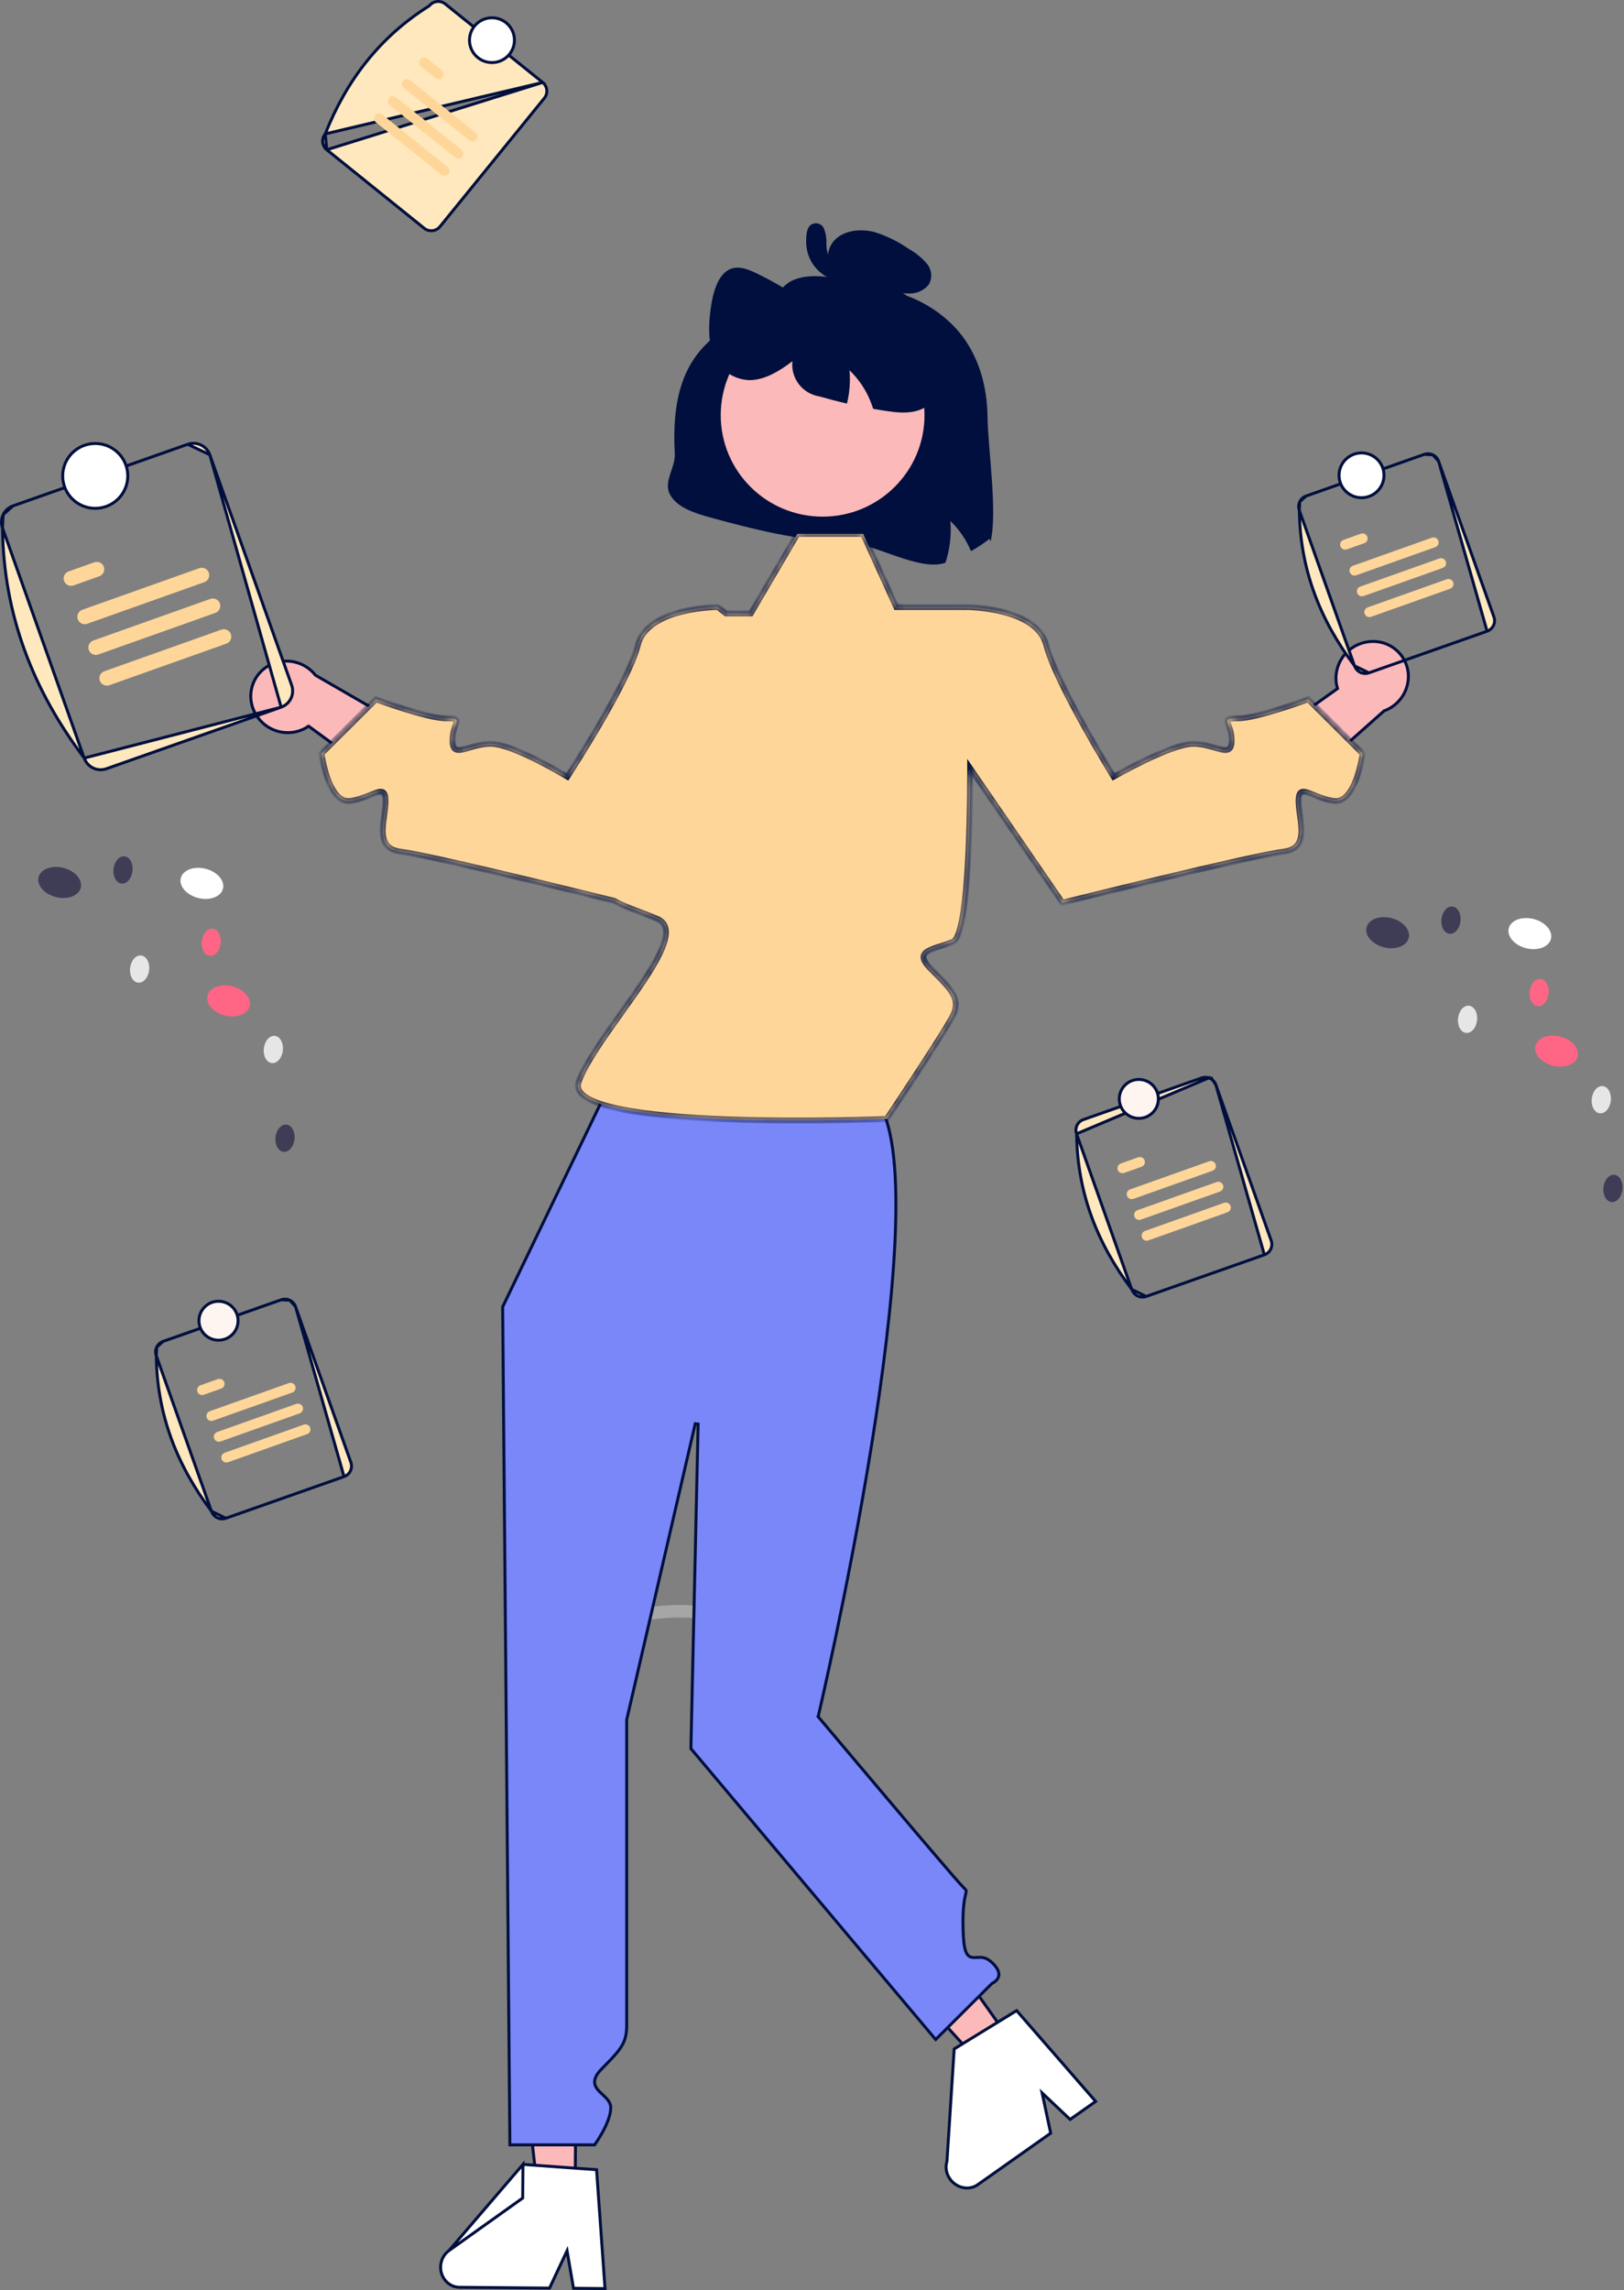 <svg width="166" height="234" viewBox="0 0 166 234" fill="none" xmlns="http://www.w3.org/2000/svg">
    <rect x="0" y="0" width="166" height="234" fill="#808080" stroke="none"/>
    <path opacity="0.5" d="M65.72 165.651C67.533 165.286 69.389 165.185 71.23 165.353C71.401 165.352 71.564 165.284 71.684 165.164C71.805 165.044 71.873 164.881 71.875 164.712C71.871 164.543 71.802 164.381 71.682 164.262C71.562 164.142 71.4 164.074 71.23 164.07C69.273 163.901 67.301 164.017 65.378 164.414C65.213 164.459 65.073 164.568 64.989 164.716C64.905 164.863 64.883 165.039 64.928 165.203C64.974 165.366 65.082 165.506 65.231 165.59C65.379 165.674 65.555 165.696 65.72 165.651H65.72Z" fill="#CCCCCC"/>
    <path d="M21.621 154.42L21.629 154.442C21.73 154.726 21.941 154.959 22.215 155.09C22.489 155.22 22.804 155.237 23.09 155.136L21.621 154.42ZM21.621 154.42L21.607 154.402M21.621 154.42L21.607 154.402M21.607 154.402C18.081 149.732 16.046 144.516 15.979 138.57L15.979 138.545M21.607 154.402L15.979 138.545M15.979 138.545L15.971 138.521M15.979 138.545L15.971 138.521M15.971 138.521C15.87 138.237 15.886 137.924 16.017 137.651M15.971 138.521L16.017 137.651M16.017 137.651C16.148 137.379 16.382 137.169 16.668 137.068L16.017 137.651ZM29.621 132.86C29.346 132.729 29.032 132.713 28.745 132.813L29.621 132.86ZM29.621 132.86C29.895 132.99 30.105 133.223 30.207 133.507M29.621 132.86L30.207 133.507M30.207 133.507L30.207 133.507M30.207 133.507L30.207 133.507M30.207 133.507L35.865 149.428C35.966 149.713 35.949 150.026 35.819 150.298C35.688 150.571 35.454 150.781 35.168 150.882L30.207 133.507ZM35.168 150.882L23.091 155.136L35.168 150.882ZM16.668 137.067L28.745 132.813L16.668 137.067Z" fill="#FFE8BE" stroke="#000F3E" stroke-width="0.3"/>
    <path d="M29.871 142.292L21.786 145.165C21.657 145.211 21.515 145.204 21.392 145.146C21.269 145.087 21.173 144.983 21.128 144.855C21.082 144.726 21.089 144.585 21.147 144.463C21.206 144.34 21.311 144.245 21.439 144.199L29.525 141.326C29.653 141.281 29.795 141.288 29.918 141.346C30.041 141.405 30.136 141.509 30.182 141.637C30.228 141.765 30.221 141.906 30.163 142.028C30.104 142.151 30 142.246 29.871 142.292H29.871Z" fill="#FFD699"/>
    <path d="M22.614 141.884L20.835 142.516C20.771 142.539 20.704 142.55 20.636 142.547C20.569 142.543 20.502 142.527 20.441 142.499C20.38 142.47 20.325 142.43 20.279 142.38C20.233 142.33 20.198 142.272 20.175 142.208C20.152 142.145 20.142 142.078 20.145 142.01C20.148 141.943 20.165 141.877 20.194 141.816C20.223 141.755 20.263 141.7 20.313 141.655C20.363 141.609 20.422 141.574 20.486 141.552L20.489 141.551L22.267 140.918C22.396 140.873 22.537 140.881 22.66 140.939C22.784 140.997 22.878 141.102 22.924 141.23C22.97 141.357 22.963 141.498 22.905 141.621C22.847 141.744 22.742 141.838 22.614 141.884Z" fill="#FFD699"/>
    <path d="M31.393 146.539L23.308 149.412C23.179 149.457 23.038 149.45 22.915 149.391C22.791 149.333 22.697 149.229 22.651 149.101C22.605 148.973 22.612 148.832 22.67 148.71C22.728 148.587 22.833 148.492 22.961 148.446L31.047 145.573C31.175 145.527 31.317 145.533 31.44 145.591C31.564 145.649 31.659 145.754 31.705 145.881C31.752 146.009 31.745 146.15 31.687 146.273C31.629 146.396 31.524 146.491 31.396 146.538L31.393 146.539Z" fill="#FFD699"/>
    <path d="M30.631 144.416L22.546 147.289C22.418 147.335 22.276 147.328 22.152 147.27C22.029 147.212 21.934 147.107 21.887 146.979C21.841 146.851 21.848 146.71 21.907 146.587C21.965 146.464 22.07 146.369 22.199 146.323L22.2 146.323L30.285 143.45C30.414 143.404 30.555 143.412 30.678 143.47C30.801 143.528 30.896 143.633 30.942 143.761C30.988 143.888 30.981 144.029 30.923 144.152C30.865 144.275 30.76 144.37 30.631 144.416H30.631Z" fill="#FFD699"/>
    <path d="M24.333 134.952C24.333 136.05 23.439 136.941 22.335 136.941C21.231 136.941 20.337 136.05 20.337 134.952C20.337 133.855 21.231 132.964 22.335 132.964C23.439 132.964 24.333 133.855 24.333 134.952Z" fill="#FEF4F0" stroke="#000F3E" stroke-width="0.3"/>
    <path d="M100.942 42.599C100.976 45.729 101.977 52.246 101.26 55.312L101.144 55.056C100.547 55.526 99.914 55.948 99.249 56.317C98.77 55.157 98.053 54.108 97.144 53.238C97.264 54.677 97.093 56.126 96.642 57.498C93.957 58.46 89.245 55.428 86.324 55.364C81.625 55.257 77.046 54.094 72.557 52.862C70.963 52.426 69.211 51.857 68.489 50.54C67.767 49.223 69.059 47.801 68.974 46.315C68.373 35.728 73.438 33.954 78.257 31.125C79.318 30.502 79.838 29.162 81.036 28.64C82.699 27.918 84.679 28.264 86.487 28.627C86.038 28.48 85.635 28.22 85.316 27.873C84.997 27.525 84.773 27.102 84.666 26.643C84.591 26.194 84.641 25.732 84.813 25.31C84.984 24.887 85.269 24.52 85.637 24.248C86.633 23.483 88.12 23.389 89.391 23.714C90.619 24.096 91.781 24.665 92.836 25.399C93.552 25.79 94.192 26.305 94.726 26.921C94.978 27.212 95.134 27.573 95.174 27.955C95.213 28.337 95.135 28.723 94.95 29.059C94.72 29.348 94.428 29.581 94.096 29.742C93.764 29.903 93.399 29.986 93.029 29.987C92.46 30.004 91.891 29.945 91.337 29.812C93.876 30.435 96.164 31.814 97.896 33.763C100.048 36.257 100.903 39.468 100.942 42.599Z" fill="#000F3E"/>
    <path d="M25.992 72.702L25.992 72.702L25.991 72.701C25.977 72.671 25.963 72.641 25.95 72.612L25.95 72.612C25.755 72.182 25.648 71.719 25.633 71.248C25.619 70.777 25.697 70.308 25.865 69.867C26.032 69.427 26.285 69.023 26.61 68.68C26.934 68.337 27.322 68.061 27.754 67.867C28.517 67.533 29.369 67.461 30.178 67.66C30.987 67.859 31.707 68.32 32.225 68.969L32.243 68.991L32.267 69.006L48.415 78.338L42.602 82.287L31.627 74.259L31.542 74.197L31.455 74.256C31.29 74.367 31.115 74.465 30.933 74.547C30.031 74.941 29.009 74.968 28.087 74.624C27.164 74.279 26.412 73.59 25.992 72.702Z" fill="#FBB9B9" stroke="#000F3E" stroke-width="0.3"/>
    <path d="M139.872 65.573L139.874 65.573C139.907 65.569 139.939 65.564 139.972 65.561C140.443 65.511 140.919 65.553 141.373 65.686C141.828 65.819 142.251 66.039 142.62 66.335C142.988 66.63 143.295 66.995 143.521 67.409C143.748 67.822 143.891 68.276 143.942 68.744C144.023 69.569 143.827 70.398 143.385 71.1C142.943 71.804 142.28 72.342 141.499 72.63L141.472 72.64L141.451 72.659L127.517 85.036L125.556 78.307L136.633 70.42L136.719 70.359L136.69 70.257C136.635 70.066 136.596 69.871 136.574 69.673C136.479 68.697 136.77 67.723 137.386 66.957C138.002 66.191 138.894 65.695 139.872 65.573Z" fill="#FBB9B9" stroke="#000F3E" stroke-width="0.3"/>
    <path d="M58.866 214.356L58.749 228.169L55.437 228.141L53.88 214.314L58.866 214.356Z" fill="#FBB9B9" stroke="#000F3E" stroke-width="0.3"/>
    <path d="M53.456 221.161L54.904 221.263L54.904 221.263L59.886 221.624L59.887 221.624L60.978 221.7L61.844 233.848L58.621 233.818L58.044 230.453L57.963 229.983L57.76 230.415L56.172 233.798L46.963 233.717C46.45 233.712 45.959 233.493 45.597 233.106C45.235 232.719 45.033 232.196 45.037 231.65L44.887 231.649L45.037 231.65C45.039 231.317 45.119 230.991 45.268 230.698C45.417 230.405 45.631 230.156 45.891 229.97L53.456 221.161ZM53.456 221.161L53.429 224.521L53.428 224.598L53.366 224.642L45.891 229.97L53.456 221.161Z" fill="white" stroke="#000F3E" stroke-width="0.3"/>
    <path d="M98.069 201.15L106.081 212.428L103.377 214.332L93.998 204.017L98.069 201.15Z" fill="#FBB9B9" stroke="#000F3E" stroke-width="0.3"/>
    <path d="M97.534 209.365L98.76 208.609L98.76 208.609L102.991 206.014L102.991 206.014L103.915 205.444L111.995 214.725L109.383 216.565L106.874 214.19L106.52 213.856L106.62 214.326L107.397 217.969L99.935 223.237C99.52 223.529 98.992 223.637 98.466 223.535C97.939 223.433 97.457 223.129 97.129 222.686L97.006 222.773L97.129 222.686C96.928 222.417 96.793 222.107 96.736 221.785C96.678 221.462 96.699 221.138 96.795 220.838L97.534 209.365Z" fill="white" stroke="#000F3E" stroke-width="0.3"/>
    <path d="M61.597 113.785L72.04 89.642H96.093L89.155 114.838L61.597 113.785Z" fill="#F4C7C7"/>
    <path d="M95.641 208.4L70.622 178.672L71.361 145.512L71.065 145.474L64.063 175.705L64.059 175.722V175.739V206.925C64.059 207.879 63.9 208.499 63.51 209.125C63.117 209.756 62.489 210.397 61.522 211.381L61.491 211.413C60.992 211.921 60.775 212.346 60.775 212.733C60.775 213.121 60.994 213.425 61.245 213.687C61.351 213.798 61.469 213.907 61.584 214.014C61.606 214.034 61.627 214.054 61.649 214.074C61.786 214.202 61.919 214.329 62.036 214.463C62.268 214.731 62.427 215.016 62.427 215.372C62.427 216.142 62.013 217.099 61.582 217.88C61.369 218.266 61.156 218.603 60.995 218.844C60.915 218.964 60.849 219.059 60.802 219.125C60.792 219.14 60.782 219.153 60.774 219.164H52.119L51.38 133.538L61.691 112.124L89.903 112.857C90.636 114.088 91.105 115.958 91.354 118.309C91.607 120.7 91.632 123.572 91.487 126.742C91.197 133.08 90.229 140.591 89.067 147.792C87.905 154.992 86.55 161.878 85.485 166.964C84.952 169.507 84.492 171.6 84.165 173.057C84.002 173.786 83.872 174.355 83.783 174.743C83.738 174.936 83.704 175.085 83.68 175.184L83.654 175.297L83.647 175.326L83.646 175.333L83.645 175.335C83.645 175.335 83.645 175.335 83.791 175.37L83.645 175.335L83.628 175.408L83.677 175.466L83.705 175.442C83.677 175.466 83.677 175.466 83.677 175.466L83.677 175.467L83.679 175.469L83.686 175.478L83.716 175.513L83.831 175.649L84.267 176.168C84.644 176.615 85.183 177.255 85.833 178.026C87.133 179.568 88.877 181.634 90.651 183.731C92.425 185.828 94.23 187.955 95.653 189.619C97.072 191.28 98.118 192.487 98.368 192.736C98.492 192.859 98.579 192.947 98.643 193.018C98.707 193.09 98.736 193.134 98.75 193.169C98.775 193.23 98.768 193.286 98.71 193.524C98.599 193.979 98.382 194.877 98.442 197.147C98.471 198.275 98.56 198.965 98.713 199.383C98.791 199.595 98.888 199.748 99.014 199.852C99.142 199.958 99.284 200.001 99.428 200.016C99.573 200.032 99.719 200.023 99.87 200.014C100.31 199.988 100.788 199.96 101.39 200.527C101.807 200.92 102.001 201.247 102.071 201.509C102.141 201.766 102.094 201.972 102.004 202.136C101.912 202.304 101.771 202.433 101.647 202.521C101.586 202.565 101.531 202.597 101.492 202.619C101.472 202.63 101.456 202.637 101.446 202.642L101.435 202.648L101.433 202.649L101.433 202.649L101.433 202.649L101.432 202.649L101.407 202.66L101.387 202.68L95.641 208.4Z" fill="#7A87F8" stroke="#000F3E" stroke-width="0.3"/>
    <mask id="path-17-inside-1_199_153" fill="white">
        <path fill-rule="evenodd" clip-rule="evenodd" d="M90.64 114.334C90.64 114.334 57.195 115.698 59.153 110.5C59.877 108.579 61.696 106.031 63.503 103.499C66.585 99.181 69.634 94.911 67.157 93.879C66.48 93.597 65.842 93.353 65.263 93.133L65.263 93.132C64.218 92.734 63.363 92.408 62.81 92.057C59.202 91.163 43.633 87.331 41.039 87.044C38.783 86.794 39.031 85.01 39.267 83.312C39.338 82.801 39.408 82.297 39.408 81.846C39.408 80.596 38.871 80.815 37.883 81.219C37.331 81.445 36.638 81.729 35.818 81.846C33.534 82.17 32.859 76.994 32.859 76.994L38.429 71.449C38.429 71.449 43.65 73.399 45.608 73.399C46.828 73.399 46.781 73.525 46.573 74.091C46.446 74.433 46.261 74.938 46.261 75.673C46.261 76.901 46.908 76.71 47.959 76.401C48.576 76.22 49.332 75.998 50.177 75.998C52.461 75.998 57.988 79.359 57.988 79.359C57.988 79.359 64.209 69.825 65.188 65.926C66.167 62.028 73.369 62.028 73.369 62.028L74.213 62.678H76.741L81.503 54.555H88.23L91.619 62.028H98.775L98.775 62.028L98.778 62.028C98.778 62.028 105.98 62.028 106.959 65.926C107.938 69.825 113.83 79.359 113.83 79.359C113.83 79.359 119.686 75.998 121.97 75.998C122.815 75.998 123.571 76.22 124.188 76.401C125.238 76.71 125.886 76.901 125.886 75.673C125.886 74.938 125.7 74.433 125.574 74.091C125.366 73.525 125.319 73.399 126.539 73.399C128.497 73.399 133.718 71.449 133.718 71.449L139.288 76.994C139.288 76.994 138.613 82.171 136.329 81.846C135.509 81.729 134.816 81.445 134.264 81.219C133.276 80.815 132.739 80.596 132.739 81.846C132.739 82.297 132.809 82.801 132.88 83.312C133.116 85.01 133.364 86.794 131.107 87.044C128.17 87.369 108.591 92.242 108.591 92.242L99.165 78.51C99.155 85.057 98.904 95.638 97.398 96.24C96.964 96.413 96.539 96.553 96.151 96.679C94.586 97.192 93.639 97.501 95.209 99.064L95.419 99.274C97.245 101.088 98.25 102.086 97.398 103.792C96.514 105.562 90.64 114.334 90.64 114.334Z"/>
    </mask>
    <path fill-rule="evenodd" clip-rule="evenodd" d="M90.64 114.334C90.64 114.334 57.195 115.698 59.153 110.5C59.877 108.579 61.696 106.031 63.503 103.499C66.585 99.181 69.634 94.911 67.157 93.879C66.48 93.597 65.842 93.353 65.263 93.133L65.263 93.132C64.218 92.734 63.363 92.408 62.81 92.057C59.202 91.163 43.633 87.331 41.039 87.044C38.783 86.794 39.031 85.01 39.267 83.312C39.338 82.801 39.408 82.297 39.408 81.846C39.408 80.596 38.871 80.815 37.883 81.219C37.331 81.445 36.638 81.729 35.818 81.846C33.534 82.17 32.859 76.994 32.859 76.994L38.429 71.449C38.429 71.449 43.65 73.399 45.608 73.399C46.828 73.399 46.781 73.525 46.573 74.091C46.446 74.433 46.261 74.938 46.261 75.673C46.261 76.901 46.908 76.71 47.959 76.401C48.576 76.22 49.332 75.998 50.177 75.998C52.461 75.998 57.988 79.359 57.988 79.359C57.988 79.359 64.209 69.825 65.188 65.926C66.167 62.028 73.369 62.028 73.369 62.028L74.213 62.678H76.741L81.503 54.555H88.23L91.619 62.028H98.775L98.775 62.028L98.778 62.028C98.778 62.028 105.98 62.028 106.959 65.926C107.938 69.825 113.83 79.359 113.83 79.359C113.83 79.359 119.686 75.998 121.97 75.998C122.815 75.998 123.571 76.22 124.188 76.401C125.238 76.71 125.886 76.901 125.886 75.673C125.886 74.938 125.7 74.433 125.574 74.091C125.366 73.525 125.319 73.399 126.539 73.399C128.497 73.399 133.718 71.449 133.718 71.449L139.288 76.994C139.288 76.994 138.613 82.171 136.329 81.846C135.509 81.729 134.816 81.445 134.264 81.219C133.276 80.815 132.739 80.596 132.739 81.846C132.739 82.297 132.809 82.801 132.88 83.312C133.116 85.01 133.364 86.794 131.107 87.044C128.17 87.369 108.591 92.242 108.591 92.242L99.165 78.51C99.155 85.057 98.904 95.638 97.398 96.24C96.964 96.413 96.539 96.553 96.151 96.679C94.586 97.192 93.639 97.501 95.209 99.064L95.419 99.274C97.245 101.088 98.25 102.086 97.398 103.792C96.514 105.562 90.64 114.334 90.64 114.334Z" fill="#FFD699"/>
    <path d="M59.153 110.5L59.434 110.606L59.153 110.5ZM90.64 114.334L90.652 114.633L90.804 114.627L90.889 114.501L90.64 114.334ZM63.503 103.499L63.747 103.673L63.503 103.499ZM67.157 93.879L67.041 94.156H67.041L67.157 93.879ZM65.263 93.133L65.144 93.409L65.156 93.413L65.263 93.133ZM65.263 93.132L65.381 92.857L65.37 92.852L65.263 93.132ZM62.81 92.057L62.971 91.803L62.929 91.777L62.882 91.765L62.81 92.057ZM41.039 87.044L41.007 87.342L41.039 87.044ZM39.267 83.312L38.969 83.271L39.267 83.312ZM37.883 81.219L37.997 81.497L37.883 81.219ZM35.818 81.846L35.776 81.549H35.776L35.818 81.846ZM32.859 76.994L32.648 76.781L32.543 76.886L32.562 77.033L32.859 76.994ZM38.429 71.449L38.534 71.168L38.353 71.101L38.217 71.237L38.429 71.449ZM46.573 74.091L46.854 74.194L46.573 74.091ZM47.959 76.401L48.044 76.689H48.044L47.959 76.401ZM57.988 79.359L57.832 79.615L58.08 79.766L58.239 79.523L57.988 79.359ZM65.188 65.926L65.479 65.999L65.188 65.926ZM73.369 62.028L73.552 61.79L73.472 61.728H73.369V62.028ZM74.213 62.678L74.03 62.915L74.111 62.977H74.213V62.678ZM76.741 62.678V62.977H76.913L76.999 62.829L76.741 62.678ZM81.503 54.555V54.255H81.331L81.244 54.404L81.503 54.555ZM88.23 54.555L88.503 54.431L88.423 54.255H88.23V54.555ZM91.619 62.028L91.346 62.152L91.426 62.328H91.619V62.028ZM98.775 62.028L99.075 62.013L99.06 61.728H98.775V62.028ZM98.775 62.028L98.475 62.043L98.49 62.338L98.785 62.328L98.775 62.028ZM98.778 62.028V61.728L98.767 61.728L98.778 62.028ZM106.959 65.926L107.25 65.853L106.959 65.926ZM113.83 79.359L113.575 79.517L113.728 79.764L113.98 79.619L113.83 79.359ZM124.188 76.401L124.272 76.114L124.188 76.401ZM125.574 74.091L125.293 74.194L125.574 74.091ZM133.718 71.449L133.93 71.237L133.793 71.101L133.613 71.168L133.718 71.449ZM139.288 76.994L139.585 77.033L139.604 76.886L139.499 76.781L139.288 76.994ZM136.329 81.846L136.286 82.143L136.329 81.846ZM134.264 81.219L134.377 80.942H134.377L134.264 81.219ZM132.88 83.312L133.177 83.271V83.271L132.88 83.312ZM131.107 87.044L131.074 86.746L131.107 87.044ZM108.591 92.242L108.343 92.412L108.461 92.583L108.663 92.533L108.591 92.242ZM99.165 78.51L99.412 78.34L98.867 77.545L98.865 78.509L99.165 78.51ZM97.398 96.24L97.287 95.961L97.398 96.24ZM96.151 96.679L96.058 96.394L96.151 96.679ZM95.209 99.064L94.997 99.277L94.997 99.277L95.209 99.064ZM95.419 99.274L95.208 99.486L95.208 99.486L95.419 99.274ZM97.398 103.792L97.666 103.926L97.398 103.792ZM58.873 110.394C58.723 110.792 58.739 111.179 58.916 111.534C59.087 111.877 59.395 112.165 59.784 112.411C60.558 112.901 61.748 113.282 63.185 113.586C66.072 114.194 70.09 114.511 74.151 114.666C78.216 114.82 82.342 114.812 85.449 114.766C87.004 114.742 88.304 114.709 89.216 114.682C89.672 114.668 90.031 114.656 90.275 114.647C90.398 114.643 90.492 114.64 90.555 114.637C90.587 114.636 90.611 114.635 90.628 114.634C90.636 114.634 90.642 114.634 90.646 114.634C90.648 114.634 90.65 114.633 90.651 114.633C90.651 114.633 90.651 114.633 90.652 114.633C90.652 114.633 90.652 114.633 90.64 114.334C90.628 114.034 90.628 114.034 90.627 114.034C90.627 114.034 90.627 114.034 90.626 114.034C90.625 114.034 90.624 114.034 90.622 114.034C90.618 114.034 90.612 114.034 90.604 114.035C90.588 114.035 90.564 114.036 90.533 114.038C90.47 114.04 90.376 114.043 90.254 114.048C90.01 114.057 89.653 114.069 89.198 114.082C88.288 114.109 86.991 114.142 85.44 114.166C82.338 114.212 78.225 114.22 74.174 114.066C70.118 113.912 66.143 113.596 63.309 112.998C61.886 112.698 60.785 112.334 60.105 111.904C59.766 111.689 59.556 111.474 59.453 111.266C59.355 111.07 59.339 110.858 59.434 110.606L58.873 110.394ZM63.259 103.325C61.462 105.841 59.614 108.427 58.873 110.394L59.434 110.606C60.141 108.73 61.929 106.22 63.747 103.673L63.259 103.325ZM67.041 94.156C67.306 94.266 67.478 94.41 67.587 94.577C67.697 94.744 67.758 94.954 67.764 95.217C67.777 95.756 67.558 96.469 67.144 97.326C66.32 99.034 64.806 101.157 63.259 103.325L63.747 103.673C65.283 101.522 66.833 99.352 67.685 97.587C68.109 96.709 68.38 95.89 68.364 95.203C68.356 94.853 68.273 94.527 68.088 94.246C67.902 93.964 67.627 93.75 67.272 93.602L67.041 94.156ZM65.156 93.413C65.736 93.634 66.369 93.876 67.041 94.156L67.272 93.602C66.59 93.318 65.948 93.073 65.37 92.852L65.156 93.413ZM65.144 93.408L65.144 93.408L65.381 92.857L65.381 92.857L65.144 93.408ZM62.649 92.31C63.234 92.682 64.124 93.019 65.156 93.413L65.37 92.852C64.312 92.449 63.492 92.135 62.971 91.803L62.649 92.31ZM41.007 87.342C42.28 87.483 46.795 88.506 51.475 89.615C56.141 90.72 60.934 91.901 62.738 92.348L62.882 91.765C61.078 91.319 56.282 90.137 51.613 89.031C46.958 87.928 42.393 86.891 41.072 86.746L41.007 87.342ZM38.969 83.271C38.854 84.1 38.718 85.039 38.929 85.801C39.038 86.195 39.242 86.554 39.592 86.83C39.938 87.103 40.404 87.275 41.007 87.342L41.072 86.746C40.547 86.687 40.197 86.543 39.963 86.358C39.732 86.176 39.589 85.936 39.508 85.641C39.337 85.024 39.443 84.223 39.564 83.354L38.969 83.271ZM39.108 81.846C39.108 82.272 39.041 82.754 38.969 83.271L39.564 83.354C39.634 82.847 39.708 82.322 39.708 81.846H39.108ZM37.997 81.497C38.248 81.394 38.453 81.311 38.626 81.258C38.805 81.203 38.905 81.196 38.958 81.206C38.98 81.211 39.003 81.215 39.034 81.285C39.074 81.376 39.108 81.546 39.108 81.846H39.708C39.708 81.52 39.674 81.249 39.583 81.042C39.482 80.814 39.309 80.664 39.074 80.618C38.869 80.577 38.65 80.623 38.45 80.684C38.245 80.747 38.013 80.842 37.77 80.942L37.997 81.497ZM35.86 82.143C36.721 82.02 37.446 81.722 37.997 81.497L37.77 80.942C37.216 81.168 36.554 81.438 35.776 81.549L35.86 82.143ZM32.859 76.994C32.562 77.033 32.562 77.033 32.562 77.033C32.562 77.033 32.562 77.033 32.562 77.033C32.562 77.034 32.562 77.034 32.562 77.034C32.562 77.035 32.562 77.036 32.562 77.038C32.563 77.04 32.563 77.044 32.564 77.05C32.566 77.06 32.568 77.076 32.571 77.095C32.576 77.135 32.585 77.192 32.597 77.264C32.62 77.408 32.656 77.614 32.707 77.858C32.807 78.347 32.966 78.999 33.2 79.644C33.432 80.284 33.746 80.941 34.166 81.422C34.592 81.908 35.155 82.243 35.86 82.143L35.776 81.549C35.339 81.611 34.962 81.42 34.618 81.027C34.269 80.629 33.986 80.052 33.764 79.439C33.544 78.831 33.392 78.209 33.294 77.737C33.246 77.502 33.211 77.305 33.189 77.168C33.178 77.099 33.17 77.045 33.164 77.009C33.162 76.991 33.16 76.977 33.158 76.968C33.158 76.963 33.157 76.96 33.157 76.958C33.157 76.957 33.157 76.956 33.157 76.956C33.157 76.956 33.157 76.955 33.157 76.955C33.157 76.955 33.157 76.955 33.157 76.955C33.157 76.955 33.157 76.955 32.859 76.994ZM38.217 71.237L32.648 76.781L33.071 77.207L38.641 71.662L38.217 71.237ZM45.608 73.099C45.156 73.099 44.492 72.984 43.73 72.802C42.975 72.622 42.146 72.38 41.374 72.138C40.603 71.895 39.893 71.653 39.375 71.471C39.116 71.38 38.905 71.304 38.76 71.251C38.687 71.225 38.63 71.204 38.592 71.19C38.572 71.183 38.558 71.177 38.548 71.174C38.543 71.172 38.54 71.171 38.537 71.17C38.536 71.169 38.535 71.169 38.535 71.169C38.534 71.168 38.534 71.168 38.534 71.168C38.534 71.168 38.534 71.168 38.534 71.168C38.534 71.168 38.534 71.168 38.429 71.449C38.324 71.73 38.324 71.73 38.324 71.73C38.324 71.731 38.324 71.731 38.324 71.731C38.324 71.731 38.325 71.731 38.325 71.731C38.326 71.731 38.327 71.731 38.328 71.732C38.331 71.733 38.334 71.734 38.34 71.736C38.35 71.74 38.365 71.746 38.384 71.753C38.423 71.767 38.481 71.788 38.554 71.815C38.702 71.869 38.915 71.945 39.176 72.037C39.698 72.221 40.415 72.465 41.194 72.71C41.973 72.955 42.816 73.201 43.591 73.386C44.358 73.569 45.081 73.699 45.608 73.699V73.099ZM46.854 74.194C46.902 74.064 46.957 73.918 46.978 73.791C47 73.649 46.991 73.456 46.825 73.308C46.694 73.192 46.51 73.151 46.34 73.129C46.156 73.106 45.914 73.099 45.608 73.099V73.699C45.911 73.699 46.121 73.707 46.265 73.725C46.423 73.745 46.443 73.771 46.426 73.756C46.376 73.711 46.392 73.655 46.385 73.696C46.376 73.752 46.348 73.834 46.291 73.987L46.854 74.194ZM46.561 75.673C46.561 74.993 46.731 74.529 46.854 74.194L46.291 73.987C46.162 74.338 45.961 74.883 45.961 75.673H46.561ZM47.874 76.114C47.608 76.192 47.384 76.258 47.191 76.297C46.994 76.336 46.866 76.34 46.783 76.321C46.72 76.307 46.681 76.28 46.645 76.211C46.6 76.123 46.561 75.961 46.561 75.673H45.961C45.961 75.999 46.002 76.273 46.112 76.486C46.23 76.716 46.418 76.853 46.649 76.906C46.859 76.954 47.09 76.929 47.31 76.885C47.534 76.84 47.785 76.765 48.044 76.689L47.874 76.114ZM50.177 75.698C49.283 75.698 48.488 75.933 47.874 76.114L48.044 76.689C48.664 76.507 49.381 76.298 50.177 76.298V75.698ZM57.988 79.359C58.144 79.103 58.144 79.103 58.144 79.103C58.144 79.102 58.144 79.102 58.144 79.102C58.143 79.102 58.143 79.102 58.143 79.102C58.142 79.101 58.141 79.101 58.139 79.1C58.137 79.098 58.133 79.096 58.127 79.092C58.116 79.086 58.1 79.076 58.08 79.064C58.038 79.039 57.977 79.002 57.899 78.956C57.742 78.864 57.516 78.731 57.237 78.573C56.68 78.256 55.913 77.833 55.074 77.41C54.235 76.988 53.32 76.562 52.466 76.242C51.622 75.925 50.805 75.698 50.177 75.698V76.298C50.69 76.298 51.421 76.49 52.255 76.804C53.081 77.114 53.975 77.528 54.804 77.946C55.632 78.363 56.389 78.781 56.94 79.094C57.216 79.251 57.439 79.382 57.593 79.473C57.671 79.518 57.731 79.554 57.771 79.578C57.791 79.591 57.807 79.6 57.817 79.606C57.822 79.609 57.826 79.611 57.828 79.613C57.83 79.614 57.831 79.614 57.831 79.615C57.832 79.615 57.832 79.615 57.832 79.615C57.832 79.615 57.832 79.615 57.832 79.615C57.832 79.615 57.832 79.615 57.988 79.359ZM64.897 65.853C64.661 66.794 64.101 68.096 63.382 69.536C62.665 70.97 61.799 72.521 60.962 73.953C60.125 75.385 59.319 76.696 58.721 77.649C58.422 78.125 58.176 78.512 58.005 78.78C57.919 78.913 57.852 79.017 57.806 79.088C57.783 79.123 57.766 79.15 57.754 79.168C57.748 79.177 57.744 79.184 57.741 79.188C57.74 79.191 57.739 79.192 57.738 79.193C57.737 79.194 57.737 79.194 57.737 79.195C57.737 79.195 57.737 79.195 57.737 79.195C57.737 79.195 57.737 79.195 57.988 79.359C58.239 79.523 58.239 79.523 58.239 79.523C58.239 79.523 58.239 79.522 58.24 79.522C58.24 79.522 58.24 79.522 58.24 79.521C58.241 79.52 58.242 79.518 58.244 79.516C58.247 79.511 58.252 79.504 58.257 79.495C58.269 79.477 58.287 79.449 58.31 79.414C58.356 79.343 58.423 79.238 58.51 79.103C58.682 78.834 58.93 78.446 59.23 77.968C59.829 77.011 60.639 75.695 61.48 74.256C62.32 72.818 63.193 71.254 63.918 69.804C64.641 68.359 65.226 67.008 65.479 65.999L64.897 65.853ZM73.369 62.028C73.369 61.728 73.369 61.728 73.369 61.728C73.369 61.728 73.369 61.728 73.369 61.728C73.368 61.728 73.368 61.728 73.367 61.728C73.366 61.728 73.365 61.728 73.363 61.728C73.359 61.728 73.353 61.728 73.346 61.728C73.332 61.728 73.31 61.728 73.283 61.729C73.228 61.73 73.148 61.732 73.046 61.736C72.843 61.743 72.553 61.759 72.202 61.79C71.502 61.852 70.554 61.975 69.572 62.224C68.593 62.472 67.564 62.849 66.712 63.424C65.856 64.001 65.165 64.787 64.897 65.853L65.479 65.999C65.701 65.116 66.277 64.441 67.047 63.921C67.82 63.4 68.776 63.045 69.719 62.806C70.661 62.567 71.575 62.447 72.255 62.388C72.595 62.358 72.875 62.343 73.07 62.335C73.167 62.331 73.243 62.33 73.294 62.329C73.319 62.328 73.339 62.328 73.351 62.328C73.358 62.328 73.362 62.328 73.365 62.328C73.367 62.328 73.368 62.328 73.369 62.328C73.369 62.328 73.369 62.328 73.369 62.328C73.369 62.328 73.369 62.328 73.37 62.328C73.369 62.328 73.369 62.328 73.369 62.028ZM74.396 62.44L73.552 61.79L73.186 62.266L74.03 62.915L74.396 62.44ZM76.741 62.377H74.213V62.977H76.741V62.377ZM81.244 54.404L76.482 62.526L76.999 62.829L81.761 54.707L81.244 54.404ZM88.23 54.255H81.503V54.855H88.23V54.255ZM91.892 61.904L88.503 54.431L87.957 54.679L91.346 62.152L91.892 61.904ZM98.775 61.728H91.619V62.328H98.775V61.728ZM99.075 62.013L99.075 62.013L98.475 62.043L98.475 62.043L99.075 62.013ZM98.767 61.728L98.765 61.728L98.785 62.328L98.788 62.328L98.767 61.728ZM107.25 65.853C106.982 64.787 106.291 64.001 105.435 63.424C104.583 62.849 103.554 62.472 102.575 62.224C101.593 61.975 100.645 61.852 99.945 61.79C99.594 61.759 99.303 61.743 99.1 61.736C98.999 61.732 98.919 61.73 98.864 61.729C98.837 61.728 98.815 61.728 98.801 61.728C98.793 61.728 98.788 61.728 98.784 61.728C98.782 61.728 98.781 61.728 98.779 61.728C98.779 61.728 98.778 61.728 98.778 61.728C98.778 61.728 98.778 61.728 98.778 61.728C98.778 61.728 98.778 61.728 98.778 62.028C98.778 62.328 98.777 62.328 98.777 62.328C98.778 62.328 98.778 62.328 98.778 62.328C98.778 62.328 98.778 62.328 98.778 62.328C98.779 62.328 98.78 62.328 98.781 62.328C98.784 62.328 98.789 62.328 98.796 62.328C98.808 62.328 98.828 62.328 98.853 62.329C98.904 62.33 98.98 62.331 99.077 62.335C99.272 62.343 99.552 62.358 99.892 62.388C100.572 62.447 101.486 62.567 102.427 62.806C103.371 63.045 104.326 63.4 105.1 63.921C105.87 64.441 106.446 65.116 106.668 65.999L107.25 65.853ZM113.83 79.359C114.086 79.201 114.086 79.201 114.085 79.201C114.085 79.201 114.085 79.201 114.085 79.201C114.085 79.201 114.085 79.2 114.085 79.2C114.084 79.198 114.083 79.197 114.081 79.194C114.079 79.19 114.074 79.183 114.069 79.174C114.058 79.156 114.041 79.129 114.02 79.094C113.976 79.024 113.913 78.92 113.832 78.786C113.669 78.518 113.436 78.131 113.152 77.655C112.585 76.702 111.82 75.391 111.024 73.959C110.228 72.526 109.403 70.975 108.716 69.54C108.027 68.101 107.487 66.797 107.25 65.853L106.668 65.999C106.92 67.005 107.484 68.355 108.175 69.799C108.869 71.249 109.7 72.812 110.5 74.25C111.299 75.689 112.068 77.005 112.636 77.962C112.921 78.44 113.155 78.828 113.319 79.097C113.401 79.232 113.465 79.337 113.508 79.408C113.53 79.443 113.547 79.47 113.558 79.489C113.564 79.498 113.568 79.505 113.571 79.509C113.572 79.512 113.573 79.513 113.574 79.515C113.574 79.515 113.575 79.516 113.575 79.516C113.575 79.516 113.575 79.516 113.575 79.516C113.575 79.516 113.575 79.517 113.83 79.359ZM121.97 75.698C121.343 75.698 120.506 75.924 119.632 76.241C118.749 76.561 117.793 76.986 116.914 77.408C116.034 77.831 115.226 78.253 114.639 78.57C114.345 78.728 114.106 78.86 113.94 78.953C113.857 78.999 113.793 79.035 113.749 79.06C113.727 79.073 113.71 79.082 113.699 79.089C113.693 79.092 113.689 79.094 113.686 79.096C113.684 79.097 113.683 79.097 113.682 79.098C113.682 79.098 113.682 79.098 113.681 79.099C113.681 79.099 113.681 79.099 113.681 79.099C113.681 79.099 113.681 79.099 113.83 79.359C113.98 79.619 113.98 79.619 113.98 79.619C113.98 79.619 113.98 79.619 113.98 79.619C113.98 79.619 113.98 79.619 113.981 79.618C113.981 79.618 113.982 79.618 113.984 79.617C113.986 79.615 113.99 79.613 113.996 79.61C114.007 79.604 114.023 79.594 114.045 79.582C114.087 79.558 114.151 79.522 114.233 79.476C114.396 79.385 114.632 79.254 114.923 79.098C115.505 78.784 116.304 78.366 117.174 77.949C118.044 77.531 118.98 77.115 119.837 76.805C120.703 76.491 121.455 76.298 121.97 76.298V75.698ZM124.272 76.114C123.659 75.933 122.864 75.698 121.97 75.698V76.298C122.766 76.298 123.483 76.507 124.103 76.689L124.272 76.114ZM125.586 75.673C125.586 75.961 125.547 76.123 125.502 76.211C125.466 76.28 125.427 76.307 125.364 76.321C125.281 76.34 125.153 76.336 124.956 76.297C124.763 76.258 124.539 76.192 124.272 76.114L124.103 76.689C124.362 76.765 124.613 76.84 124.837 76.885C125.057 76.929 125.288 76.954 125.498 76.906C125.729 76.853 125.917 76.716 126.035 76.486C126.144 76.273 126.186 75.999 126.186 75.673H125.586ZM125.293 74.194C125.416 74.529 125.586 74.993 125.586 75.673H126.186C126.186 74.883 125.985 74.338 125.856 73.987L125.293 74.194ZM126.539 73.099C126.232 73.099 125.991 73.106 125.807 73.129C125.637 73.151 125.453 73.192 125.321 73.308C125.156 73.456 125.147 73.65 125.169 73.791C125.19 73.918 125.245 74.064 125.293 74.194L125.856 73.987C125.799 73.834 125.771 73.752 125.762 73.696C125.755 73.655 125.771 73.711 125.721 73.756C125.704 73.771 125.724 73.745 125.882 73.725C126.026 73.707 126.235 73.699 126.539 73.699V73.099ZM133.718 71.449C133.613 71.168 133.613 71.168 133.613 71.168C133.613 71.168 133.613 71.168 133.613 71.168C133.613 71.168 133.613 71.168 133.612 71.169C133.612 71.169 133.611 71.169 133.61 71.17C133.607 71.171 133.604 71.172 133.599 71.174C133.589 71.177 133.574 71.183 133.555 71.19C133.517 71.204 133.46 71.225 133.387 71.251C133.242 71.304 133.031 71.38 132.772 71.471C132.254 71.653 131.544 71.895 130.773 72.138C130.001 72.38 129.172 72.622 128.417 72.802C127.655 72.984 126.991 73.099 126.539 73.099V73.699C127.066 73.699 127.788 73.569 128.556 73.386C129.331 73.201 130.174 72.955 130.953 72.71C131.732 72.465 132.449 72.221 132.971 72.037C133.232 71.945 133.445 71.869 133.592 71.815C133.666 71.788 133.724 71.767 133.763 71.753C133.782 71.746 133.797 71.74 133.807 71.736C133.812 71.734 133.816 71.733 133.819 71.732C133.82 71.731 133.821 71.731 133.822 71.731C133.822 71.731 133.823 71.731 133.823 71.731C133.823 71.731 133.823 71.731 133.823 71.73C133.823 71.73 133.823 71.73 133.718 71.449ZM139.499 76.781L133.93 71.237L133.506 71.662L139.076 77.207L139.499 76.781ZM136.286 82.143C136.992 82.243 137.555 81.908 137.981 81.422C138.401 80.941 138.715 80.284 138.947 79.644C139.181 78.999 139.34 78.347 139.44 77.858C139.491 77.614 139.527 77.408 139.55 77.264C139.562 77.192 139.571 77.135 139.576 77.095C139.579 77.076 139.581 77.06 139.583 77.05C139.583 77.045 139.584 77.04 139.584 77.038C139.585 77.036 139.585 77.035 139.585 77.034C139.585 77.034 139.585 77.034 139.585 77.033C139.585 77.033 139.585 77.033 139.585 77.033C139.585 77.033 139.585 77.033 139.288 76.994C138.99 76.955 138.99 76.955 138.99 76.955C138.99 76.955 138.99 76.955 138.99 76.955C138.99 76.955 138.99 76.956 138.99 76.956C138.99 76.956 138.99 76.957 138.99 76.958C138.989 76.96 138.989 76.963 138.988 76.968C138.987 76.977 138.985 76.991 138.983 77.009C138.977 77.045 138.969 77.099 138.958 77.168C138.936 77.305 138.901 77.502 138.853 77.737C138.755 78.209 138.603 78.831 138.383 79.439C138.161 80.052 137.877 80.629 137.529 81.027C137.185 81.42 136.808 81.611 136.371 81.549L136.286 82.143ZM134.15 81.497C134.701 81.722 135.426 82.02 136.286 82.143L136.371 81.549C135.593 81.438 134.931 81.168 134.377 80.942L134.15 81.497ZM133.039 81.846C133.039 81.546 133.073 81.376 133.113 81.285C133.144 81.215 133.167 81.211 133.189 81.206C133.242 81.196 133.342 81.203 133.521 81.258C133.694 81.311 133.899 81.394 134.15 81.497L134.377 80.942C134.134 80.842 133.902 80.747 133.696 80.684C133.497 80.623 133.278 80.577 133.073 80.618C132.837 80.664 132.665 80.814 132.564 81.042C132.473 81.249 132.439 81.52 132.439 81.846H133.039ZM133.177 83.271C133.105 82.754 133.039 82.272 133.039 81.846H132.439C132.439 82.322 132.513 82.847 132.583 83.354L133.177 83.271ZM131.14 87.342C131.743 87.275 132.209 87.103 132.555 86.83C132.905 86.554 133.109 86.195 133.218 85.801C133.428 85.039 133.292 84.1 133.177 83.271L132.583 83.354C132.704 84.223 132.81 85.024 132.639 85.641C132.558 85.936 132.415 86.176 132.184 86.358C131.95 86.543 131.6 86.687 131.074 86.746L131.14 87.342ZM108.591 92.242C108.663 92.533 108.663 92.533 108.663 92.533C108.663 92.533 108.664 92.533 108.664 92.533C108.664 92.532 108.665 92.532 108.667 92.532C108.669 92.531 108.672 92.531 108.677 92.529C108.687 92.527 108.701 92.523 108.719 92.519C108.756 92.51 108.811 92.496 108.883 92.478C109.028 92.442 109.239 92.39 109.51 92.323C110.051 92.189 110.827 91.998 111.767 91.767C113.648 91.305 116.187 90.686 118.817 90.056C121.448 89.427 124.169 88.788 126.416 88.286C128.671 87.782 130.426 87.421 131.14 87.342L131.074 86.746C130.32 86.829 128.527 87.199 126.285 87.7C124.034 88.203 121.309 88.843 118.678 89.473C116.046 90.102 113.506 90.722 111.624 91.184C110.683 91.415 109.907 91.607 109.366 91.74C109.095 91.808 108.883 91.86 108.739 91.896C108.667 91.914 108.612 91.927 108.574 91.937C108.556 91.941 108.542 91.945 108.532 91.947C108.528 91.948 108.524 91.949 108.522 91.95C108.521 91.95 108.52 91.95 108.519 91.95C108.519 91.951 108.518 91.951 108.518 91.951C108.518 91.951 108.518 91.951 108.591 92.242ZM98.918 78.679L108.343 92.412L108.838 92.072L99.412 78.34L98.918 78.679ZM97.509 96.519C97.672 96.454 97.802 96.332 97.905 96.194C98.01 96.055 98.101 95.883 98.182 95.69C98.345 95.303 98.483 94.793 98.602 94.195C98.841 92.998 99.015 91.399 99.142 89.626C99.395 86.076 99.46 81.785 99.465 78.51L98.865 78.509C98.86 81.781 98.795 86.055 98.543 89.583C98.417 91.349 98.245 92.917 98.014 94.078C97.897 94.659 97.769 95.125 97.629 95.458C97.559 95.624 97.491 95.748 97.426 95.833C97.361 95.92 97.312 95.951 97.287 95.961L97.509 96.519ZM96.245 96.965C96.631 96.838 97.065 96.696 97.509 96.519L97.287 95.961C96.863 96.131 96.446 96.267 96.058 96.394L96.245 96.965ZM95.42 98.852C95.036 98.469 94.835 98.19 94.75 97.989C94.674 97.806 94.703 97.718 94.75 97.65C94.818 97.553 94.969 97.444 95.244 97.323C95.512 97.205 95.849 97.094 96.245 96.965L96.058 96.394C95.671 96.521 95.303 96.641 95.002 96.774C94.708 96.903 94.427 97.066 94.259 97.306C94.07 97.575 94.058 97.889 94.197 98.22C94.327 98.532 94.597 98.878 94.997 99.277L95.42 98.852ZM95.631 99.061L95.42 98.851L94.997 99.277L95.208 99.486L95.631 99.061ZM97.666 103.926C97.895 103.467 98.008 103.038 98.005 102.619C98.001 102.198 97.881 101.809 97.677 101.431C97.278 100.693 96.531 99.955 95.631 99.061L95.208 99.486C96.134 100.406 96.802 101.075 97.149 101.716C97.317 102.027 97.402 102.321 97.405 102.624C97.407 102.928 97.326 103.263 97.129 103.658L97.666 103.926ZM90.64 114.334C90.889 114.501 90.889 114.5 90.889 114.5C90.889 114.5 90.889 114.5 90.889 114.5C90.89 114.5 90.89 114.499 90.89 114.499C90.891 114.498 90.892 114.496 90.894 114.494C90.896 114.49 90.901 114.484 90.906 114.475C90.917 114.459 90.934 114.434 90.956 114.401C90.999 114.337 91.062 114.241 91.144 114.12C91.306 113.876 91.539 113.527 91.822 113.101C92.386 112.251 93.148 111.099 93.939 109.891C95.512 107.485 97.214 104.831 97.666 103.926L97.129 103.658C96.697 104.523 95.021 107.139 93.436 109.562C92.647 110.769 91.886 111.92 91.322 112.769C91.04 113.194 90.807 113.544 90.644 113.787C90.563 113.908 90.5 114.003 90.457 114.068C90.435 114.1 90.419 114.125 90.407 114.142C90.402 114.15 90.398 114.156 90.395 114.16C90.394 114.162 90.392 114.164 90.392 114.165C90.391 114.166 90.391 114.166 90.391 114.166C90.391 114.166 90.391 114.167 90.391 114.167C90.391 114.167 90.391 114.167 90.64 114.334Z" fill="#000F3E" mask="url(#path-17-inside-1_199_153)"/>
    <path d="M84.085 52.791C89.836 52.791 94.499 48.149 94.499 42.423C94.499 36.697 89.836 32.055 84.085 32.055C78.333 32.055 73.671 36.697 73.671 42.423C73.671 48.149 78.333 52.791 84.085 52.791Z" fill="#FBB9B9"/>
    <path d="M95.45 40.858C94.226 42.333 92.405 42.256 90.785 42.021C90.274 41.948 89.763 41.867 89.252 41.773C89.162 41.486 89.059 41.2 88.943 40.922C88.463 39.761 87.746 38.713 86.838 37.843C86.933 38.98 86.845 40.125 86.576 41.234C85.626 41.016 84.681 40.772 83.741 40.503C82.908 40.368 82.16 39.92 81.65 39.252C81.14 38.583 80.907 37.745 81 36.911C79.647 37.937 78.174 38.827 76.627 38.844C75.756 38.821 74.914 38.521 74.226 37.988C73.538 37.455 73.04 36.716 72.804 35.88C72.383 34.597 72.448 33.117 72.62 31.732C72.826 30.085 73.29 28.276 74.407 27.614C75.304 27.075 76.34 27.46 77.263 27.896C79.298 28.868 81.227 30.046 83.019 31.411L83.041 31.86C83.504 29.649 85.038 27.943 86.709 27.772C87.834 27.661 88.934 28.178 89.995 28.7C91.382 29.309 92.671 30.117 93.822 31.099C95.123 32.277 96.026 33.825 96.408 35.534C96.808 37.385 96.507 39.584 95.45 40.858Z" fill="#000F3E"/>
    <path d="M85.138 26.469C85.245 26.478 84.983 26.418 85.068 26.454C85.026 26.435 84.986 26.413 84.948 26.387C84.941 26.383 84.856 26.315 84.912 26.362C84.784 26.264 84.689 26.13 84.636 25.978C84.517 25.609 84.462 25.223 84.473 24.836C84.494 24.327 84.407 23.82 84.217 23.347C84.161 23.219 84.075 23.106 83.966 23.017C83.858 22.928 83.73 22.866 83.593 22.835C83.456 22.805 83.314 22.807 83.178 22.842C83.042 22.876 82.916 22.942 82.81 23.034C82.459 23.378 82.431 23.957 82.406 24.418C82.379 24.897 82.43 25.377 82.557 25.839C82.775 26.6 83.21 27.281 83.81 27.799C84.503 28.403 85.373 28.769 86.291 28.842C86.417 28.839 86.54 28.8 86.644 28.729C86.748 28.658 86.829 28.558 86.877 28.442C86.926 28.326 86.939 28.199 86.916 28.075C86.893 27.952 86.834 27.838 86.747 27.747L85.594 26.657C85.473 26.537 85.309 26.469 85.138 26.469C84.967 26.469 84.803 26.537 84.683 26.657C84.562 26.778 84.494 26.941 84.494 27.111C84.494 27.281 84.562 27.444 84.683 27.564L85.835 28.654L86.291 27.559C86.101 27.542 85.913 27.504 85.731 27.445C85.534 27.391 85.346 27.308 85.172 27.201C85.002 27.108 84.842 26.997 84.696 26.87C84.602 26.788 84.513 26.701 84.428 26.611C84.398 26.578 84.367 26.544 84.338 26.51C84.34 26.512 84.217 26.358 84.27 26.429C84.136 26.247 84.02 26.054 83.923 25.851C83.889 25.779 83.861 25.704 83.839 25.628C83.798 25.502 83.764 25.374 83.739 25.244C83.69 24.972 83.675 24.695 83.695 24.418C83.7 24.301 83.712 24.185 83.73 24.069C83.746 24.008 83.758 23.945 83.766 23.883C83.768 23.727 83.744 23.966 83.663 24.002L83.338 24.09C83.285 24.085 83.233 24.069 83.187 24.043C83.142 24.016 83.102 23.979 83.073 23.935C83.059 23.882 83.063 23.891 83.084 23.964C83.109 24.049 83.127 24.136 83.141 24.223C83.166 24.427 83.18 24.631 83.184 24.836C83.188 25.27 83.239 25.703 83.335 26.126C83.425 26.552 83.648 26.938 83.972 27.23C84.296 27.522 84.704 27.705 85.138 27.752C85.309 27.751 85.472 27.683 85.592 27.563C85.713 27.443 85.781 27.281 85.782 27.111C85.779 26.942 85.71 26.781 85.59 26.661C85.47 26.541 85.308 26.473 85.138 26.469Z" fill="#000F3E"/>
    <path d="M138.46 68.036L138.468 68.058C138.569 68.342 138.78 68.575 139.054 68.706C139.328 68.836 139.643 68.853 139.93 68.752L138.46 68.036ZM138.46 68.036L138.446 68.018M138.46 68.036L138.446 68.018M138.446 68.018C134.92 63.348 132.885 58.131 132.818 52.186L132.818 52.161M138.446 68.018L132.818 52.161M132.818 52.161L132.81 52.137M132.818 52.161L132.81 52.137M132.81 52.137C132.709 51.852 132.726 51.54 132.856 51.267M132.81 52.137L132.856 51.267M132.856 51.267C132.987 50.995 133.221 50.785 133.507 50.683M132.856 51.267L133.507 50.683M133.507 50.683C133.507 50.683 133.507 50.683 133.507 50.683M133.507 50.683L133.507 50.683M133.507 50.683L145.584 46.429L133.507 50.683ZM146.46 46.475C146.186 46.345 145.871 46.328 145.584 46.429L146.46 46.475ZM146.46 46.475C146.734 46.606 146.944 46.839 147.046 47.123M146.46 46.475L147.046 47.123M147.046 47.123L147.046 47.123M147.046 47.123L147.046 47.123M147.046 47.123L152.704 63.044C152.805 63.328 152.788 63.642 152.658 63.914C152.527 64.186 152.293 64.397 152.007 64.498L147.046 47.123ZM152.007 64.498L139.93 68.752L152.007 64.498Z" fill="#FFE8BE" stroke="#000F3E" stroke-width="0.3"/>
    <path d="M146.71 55.908L138.625 58.781C138.496 58.827 138.355 58.82 138.231 58.762C138.108 58.703 138.013 58.599 137.967 58.471C137.921 58.343 137.928 58.202 137.986 58.079C138.045 57.956 138.15 57.861 138.279 57.815L146.364 54.942C146.428 54.919 146.495 54.91 146.563 54.913C146.63 54.916 146.697 54.933 146.758 54.962C146.819 54.99 146.874 55.031 146.919 55.081C146.964 55.131 146.999 55.189 147.022 55.253C147.045 55.316 147.055 55.383 147.052 55.451C147.048 55.518 147.032 55.584 147.003 55.645C146.974 55.706 146.933 55.76 146.883 55.805C146.833 55.85 146.774 55.885 146.71 55.908Z" fill="#FFD699"/>
    <path d="M139.452 55.501L137.673 56.133C137.609 56.155 137.542 56.165 137.474 56.162C137.407 56.159 137.34 56.142 137.279 56.114C137.218 56.085 137.163 56.044 137.118 55.994C137.072 55.944 137.037 55.886 137.014 55.823C136.991 55.759 136.981 55.692 136.985 55.625C136.988 55.558 137.004 55.492 137.033 55.431C137.062 55.37 137.103 55.315 137.153 55.27C137.203 55.225 137.262 55.19 137.325 55.167L137.327 55.167L139.105 54.535C139.234 54.489 139.375 54.496 139.499 54.554C139.622 54.613 139.717 54.717 139.763 54.845C139.809 54.973 139.802 55.114 139.744 55.237C139.685 55.36 139.58 55.455 139.452 55.501Z" fill="#FFD699"/>
    <path d="M148.234 60.154L140.149 63.028C140.02 63.074 139.878 63.067 139.755 63.009C139.631 62.95 139.536 62.846 139.49 62.718C139.444 62.59 139.451 62.449 139.509 62.326C139.568 62.203 139.673 62.108 139.801 62.062L139.802 62.062L147.888 59.188C148.016 59.143 148.158 59.15 148.281 59.208C148.404 59.267 148.5 59.371 148.545 59.499C148.591 59.627 148.584 59.768 148.526 59.891C148.467 60.014 148.362 60.109 148.234 60.154Z" fill="#FFD699"/>
    <path d="M147.471 58.031L139.385 60.904C139.322 60.927 139.254 60.937 139.186 60.934C139.119 60.931 139.053 60.914 138.991 60.885C138.93 60.857 138.875 60.816 138.83 60.766C138.784 60.716 138.749 60.658 138.727 60.595C138.704 60.531 138.694 60.464 138.697 60.397C138.7 60.33 138.717 60.264 138.746 60.203C138.775 60.142 138.815 60.087 138.865 60.042C138.915 59.997 138.974 59.962 139.038 59.939L139.039 59.939L147.124 57.065C147.188 57.043 147.255 57.033 147.323 57.036C147.391 57.039 147.457 57.056 147.518 57.084C147.579 57.113 147.634 57.154 147.679 57.203C147.725 57.253 147.76 57.312 147.783 57.375C147.806 57.438 147.816 57.506 147.812 57.573C147.809 57.64 147.793 57.706 147.764 57.767C147.735 57.828 147.694 57.883 147.644 57.928C147.594 57.973 147.535 58.008 147.472 58.031L147.471 58.031Z" fill="#FFD699"/>
    <path d="M139.171 50.856C140.439 50.856 141.468 49.833 141.468 48.568C141.468 47.304 140.439 46.28 139.171 46.28C137.902 46.28 136.873 47.304 136.873 48.568C136.873 49.833 137.902 50.856 139.171 50.856Z" fill="white" stroke="#000F3E" stroke-width="0.3"/>
    <path d="M33.246 13.684L33.232 13.702C33.041 13.937 32.952 14.237 32.984 14.538C33.016 14.838 33.166 15.113 33.402 15.304L33.246 13.684ZM33.246 13.684L33.255 13.662C35.408 8.227 38.809 3.772 43.864 0.605L43.885 0.592L43.901 0.573C44.092 0.338 44.369 0.188 44.671 0.156C44.973 0.125 45.276 0.213 45.512 0.403C45.512 0.403 45.512 0.403 45.512 0.403L55.472 8.425L33.246 13.684ZM43.361 23.325L33.402 15.304L55.472 8.425C55.708 8.615 55.858 8.891 55.889 9.191C55.921 9.491 55.832 9.792 55.642 10.027C55.642 10.027 55.642 10.027 55.642 10.027L44.973 23.156C44.781 23.391 44.505 23.541 44.202 23.572C43.9 23.604 43.598 23.515 43.361 23.325Z" fill="#FFE8BE" stroke="#000F3E" stroke-width="0.3"/>
    <path d="M47.948 14.339L41.259 8.982C41.153 8.897 41.085 8.773 41.07 8.638C41.056 8.503 41.096 8.368 41.181 8.262C41.267 8.156 41.391 8.088 41.526 8.074C41.662 8.059 41.798 8.098 41.904 8.183L48.594 13.54C48.7 13.626 48.767 13.749 48.782 13.884C48.797 14.019 48.757 14.155 48.671 14.26C48.586 14.366 48.462 14.434 48.326 14.449C48.191 14.463 48.055 14.424 47.948 14.339L47.948 14.339Z" fill="#FFD699"/>
    <path d="M44.5 7.97L43.029 6.791C42.923 6.706 42.855 6.582 42.841 6.447C42.826 6.312 42.866 6.177 42.952 6.071C43.037 5.966 43.161 5.898 43.297 5.883C43.432 5.868 43.568 5.907 43.674 5.992L45.146 7.171C45.252 7.256 45.32 7.38 45.334 7.515C45.349 7.65 45.309 7.785 45.223 7.891C45.138 7.996 45.014 8.064 44.878 8.079C44.743 8.094 44.607 8.055 44.5 7.97L44.5 7.97Z" fill="#FFD699"/>
    <path d="M45.106 17.852L38.417 12.495C38.311 12.41 38.243 12.286 38.229 12.151C38.214 12.016 38.254 11.881 38.339 11.775C38.425 11.669 38.549 11.602 38.685 11.587C38.82 11.572 38.956 11.611 39.063 11.696L45.752 17.053C45.858 17.139 45.925 17.262 45.94 17.398C45.954 17.532 45.914 17.668 45.829 17.773C45.744 17.879 45.62 17.947 45.484 17.962C45.349 17.976 45.213 17.937 45.106 17.852H45.106Z" fill="#FFD699"/>
    <path d="M46.526 16.096L39.837 10.739C39.784 10.697 39.74 10.645 39.707 10.586C39.674 10.527 39.654 10.462 39.646 10.395C39.631 10.26 39.671 10.124 39.756 10.018C39.841 9.912 39.966 9.844 40.101 9.829C40.237 9.814 40.373 9.853 40.48 9.938L40.482 9.94L47.171 15.297C47.278 15.382 47.346 15.506 47.362 15.641C47.377 15.776 47.337 15.912 47.252 16.018C47.166 16.124 47.042 16.192 46.907 16.207C46.771 16.222 46.635 16.183 46.528 16.098L46.526 16.096V16.096Z" fill="#FFD699"/>
    <path d="M50.287 6.393C51.555 6.393 52.585 5.369 52.585 4.105C52.585 2.841 51.555 1.817 50.287 1.817C49.019 1.817 47.989 2.841 47.989 4.105C47.989 5.369 49.019 6.393 50.287 6.393Z" fill="white" stroke="#000F3E" stroke-width="0.3"/>
    <path d="M8.612 77.46L8.62 77.482C8.776 77.921 9.102 78.28 9.524 78.481C9.947 78.682 10.432 78.707 10.874 78.552L28.738 72.26L8.612 77.46ZM8.612 77.46L8.598 77.442M8.612 77.46L8.598 77.442M8.598 77.442C3.374 70.524 0.358 62.793 0.259 53.981L0.259 53.957M8.598 77.442L0.259 53.957M0.259 53.957L0.251 53.933M0.259 53.957L0.251 53.933M0.251 53.933C0.095 53.494 0.121 53.011 0.322 52.591M0.251 53.933L0.322 52.591M0.322 52.591C0.524 52.171 0.885 51.847 1.326 51.691L0.322 52.591ZM19.19 45.398L1.326 51.691L19.19 45.398ZM19.19 45.398C19.19 45.398 19.19 45.398 19.19 45.398M19.19 45.398L19.19 45.398M19.19 45.398C19.631 45.243 20.117 45.269 20.539 45.47C20.962 45.67 21.287 46.03 21.444 46.468L19.19 45.398ZM21.444 46.469L29.813 70.017C29.968 70.457 29.943 70.939 29.741 71.36C29.54 71.78 29.179 72.104 28.738 72.26L21.444 46.469Z" fill="#FFE8BE" stroke="#000F3E" stroke-width="0.3"/>
    <path d="M20.883 59.486L8.924 63.736C8.83 63.77 8.729 63.785 8.629 63.78C8.529 63.776 8.431 63.751 8.34 63.709C8.25 63.666 8.168 63.606 8.101 63.532C8.034 63.458 7.982 63.372 7.948 63.278C7.914 63.184 7.9 63.084 7.905 62.984C7.91 62.885 7.935 62.787 7.978 62.697C8.021 62.607 8.081 62.526 8.156 62.459C8.23 62.392 8.317 62.341 8.412 62.308L20.371 58.058C20.465 58.024 20.565 58.01 20.665 58.014C20.765 58.02 20.863 58.044 20.953 58.087C21.044 58.129 21.125 58.189 21.192 58.263C21.259 58.337 21.311 58.423 21.345 58.517C21.378 58.611 21.393 58.71 21.388 58.81C21.383 58.909 21.358 59.007 21.316 59.097C21.273 59.187 21.212 59.268 21.138 59.334C21.064 59.401 20.977 59.453 20.883 59.486Z" fill="#FFD699"/>
    <path d="M10.15 58.883L7.519 59.819C7.329 59.885 7.12 59.875 6.938 59.788C6.756 59.702 6.615 59.547 6.547 59.358C6.48 59.169 6.49 58.961 6.576 58.78C6.662 58.598 6.817 58.458 7.007 58.39L9.638 57.455C9.828 57.388 10.037 57.399 10.219 57.485C10.401 57.571 10.542 57.726 10.609 57.915C10.677 58.104 10.667 58.312 10.581 58.494C10.495 58.675 10.34 58.816 10.15 58.883Z" fill="#FFD699"/>
    <path d="M23.136 65.768L11.177 70.017C10.986 70.085 10.777 70.075 10.594 69.989C10.412 69.903 10.271 69.748 10.203 69.558C10.135 69.369 10.146 69.16 10.232 68.978C10.319 68.796 10.474 68.656 10.665 68.589L22.624 64.339C22.718 64.305 22.818 64.291 22.918 64.296C23.018 64.301 23.116 64.325 23.206 64.368C23.297 64.41 23.378 64.47 23.445 64.544C23.512 64.618 23.564 64.704 23.598 64.798C23.631 64.892 23.646 64.992 23.641 65.091C23.636 65.191 23.611 65.288 23.569 65.378C23.526 65.468 23.465 65.549 23.391 65.616C23.317 65.683 23.23 65.734 23.136 65.768Z" fill="#FFD699"/>
    <path d="M22.011 62.627L10.051 66.877C9.957 66.91 9.857 66.925 9.757 66.92C9.657 66.915 9.559 66.891 9.469 66.848C9.378 66.805 9.297 66.745 9.23 66.672C9.163 66.598 9.111 66.511 9.078 66.418C9.044 66.324 9.029 66.224 9.034 66.125C9.039 66.025 9.064 65.928 9.107 65.838C9.149 65.748 9.21 65.667 9.284 65.6C9.358 65.533 9.445 65.482 9.539 65.448L21.498 61.198C21.593 61.165 21.692 61.15 21.793 61.155C21.892 61.16 21.99 61.185 22.081 61.227C22.171 61.27 22.252 61.33 22.319 61.404C22.387 61.478 22.438 61.564 22.472 61.658C22.506 61.752 22.52 61.851 22.515 61.95C22.511 62.05 22.486 62.148 22.443 62.237C22.4 62.328 22.34 62.408 22.266 62.475C22.192 62.542 22.105 62.594 22.011 62.627Z" fill="#FFD699"/>
    <path d="M9.734 51.943C11.57 51.943 13.061 50.46 13.061 48.63C13.061 46.8 11.57 45.317 9.734 45.317C7.897 45.317 6.407 46.8 6.407 48.63C6.407 50.46 7.897 51.943 9.734 51.943Z" fill="white" stroke="#000F3E" stroke-width="0.3"/>
    <path d="M158.532 95.94C158.741 95.116 157.947 94.204 156.756 93.904C155.566 93.603 154.431 94.028 154.221 94.853C154.011 95.677 154.806 96.589 155.996 96.889C157.187 97.19 158.322 96.765 158.532 95.94Z" fill="white"/>
    <path d="M143.995 95.847C144.205 95.023 143.41 94.111 142.219 93.81C141.029 93.51 139.894 93.935 139.684 94.759C139.474 95.584 140.269 96.496 141.459 96.796C142.65 97.096 143.785 96.671 143.995 95.847Z" fill="#3F3D56"/>
    <path d="M161.258 107.948C161.468 107.124 160.673 106.212 159.483 105.911C158.293 105.611 157.157 106.036 156.948 106.86C156.738 107.685 157.533 108.597 158.723 108.897C159.913 109.197 161.049 108.772 161.258 107.948Z" fill="#FF6584"/>
    <path d="M164.65 112.476C164.736 111.708 164.371 111.037 163.834 110.977C163.298 110.918 162.793 111.492 162.707 112.26C162.62 113.028 162.986 113.698 163.522 113.758C164.059 113.818 164.564 113.244 164.65 112.476Z" fill="#E6E6E6"/>
    <path d="M165.844 121.545C165.93 120.777 165.565 120.106 165.028 120.046C164.492 119.987 163.987 120.561 163.901 121.329C163.815 122.097 164.18 122.768 164.716 122.827C165.253 122.887 165.758 122.313 165.844 121.545Z" fill="#3F3D56"/>
    <path d="M150.98 104.262C151.067 103.494 150.701 102.823 150.165 102.763C149.628 102.703 149.123 103.277 149.037 104.045C148.951 104.813 149.316 105.484 149.853 105.544C150.389 105.604 150.894 105.029 150.98 104.262Z" fill="#E6E6E6"/>
    <path d="M158.297 101.525C158.383 100.757 158.018 100.086 157.482 100.027C156.945 99.967 156.44 100.541 156.354 101.309C156.268 102.077 156.633 102.748 157.169 102.807C157.706 102.867 158.211 102.293 158.297 101.525Z" fill="#FF6584"/>
    <path d="M149.284 94.133C149.371 93.365 149.005 92.694 148.469 92.634C147.932 92.574 147.427 93.148 147.341 93.916C147.255 94.684 147.62 95.355 148.157 95.415C148.693 95.475 149.198 94.9 149.284 94.133Z" fill="#3F3D56"/>
    <path d="M22.792 90.809C23.002 89.984 22.207 89.072 21.017 88.772C19.826 88.472 18.691 88.897 18.481 89.721C18.271 90.545 19.066 91.457 20.257 91.758C21.447 92.058 22.582 91.633 22.792 90.809Z" fill="white"/>
    <path d="M8.256 90.715C8.465 89.891 7.67 88.979 6.48 88.679C5.29 88.378 4.154 88.803 3.945 89.627C3.735 90.452 4.53 91.364 5.72 91.664C6.91 91.965 8.046 91.54 8.256 90.715Z" fill="#3F3D56"/>
    <path d="M25.521 102.816C25.731 101.992 24.936 101.08 23.746 100.78C22.555 100.479 21.42 100.904 21.21 101.729C21 102.553 21.795 103.465 22.986 103.765C24.176 104.065 25.311 103.641 25.521 102.816Z" fill="#FF6584"/>
    <path d="M28.911 107.344C28.997 106.576 28.632 105.905 28.095 105.845C27.559 105.786 27.054 106.36 26.968 107.128C26.881 107.896 27.247 108.567 27.783 108.626C28.32 108.686 28.825 108.112 28.911 107.344Z" fill="#E6E6E6"/>
    <path d="M30.105 116.413C30.191 115.645 29.826 114.975 29.289 114.915C28.753 114.855 28.248 115.429 28.162 116.197C28.076 116.965 28.441 117.636 28.977 117.696C29.514 117.755 30.019 117.181 30.105 116.413Z" fill="#3F3D56"/>
    <path d="M15.243 99.13C15.329 98.362 14.964 97.691 14.427 97.631C13.891 97.571 13.386 98.145 13.3 98.913C13.214 99.681 13.579 100.352 14.115 100.412C14.652 100.472 15.157 99.897 15.243 99.13Z" fill="#E6E6E6"/>
    <path d="M22.56 96.394C22.646 95.626 22.281 94.955 21.744 94.895C21.208 94.835 20.703 95.409 20.617 96.177C20.53 96.945 20.895 97.616 21.432 97.676C21.969 97.736 22.474 97.162 22.56 96.394Z" fill="#FF6584"/>
    <path d="M13.545 89.001C13.632 88.233 13.267 87.562 12.73 87.502C12.193 87.443 11.688 88.017 11.602 88.785C11.516 89.553 11.881 90.224 12.418 90.283C12.954 90.343 13.459 89.769 13.545 89.001Z" fill="#3F3D56"/>
    <path d="M115.693 131.755L115.7 131.777C115.802 132.061 116.013 132.294 116.287 132.424C116.561 132.555 116.876 132.571 117.162 132.471L115.693 131.755ZM115.693 131.755L115.679 131.737M115.693 131.755L115.679 131.737M115.679 131.737C112.152 127.067 110.117 121.85 110.051 115.905L110.051 115.88M115.679 131.737L110.051 115.88M110.051 115.88L110.042 115.856M110.051 115.88L110.042 115.856M110.042 115.856C109.941 115.571 109.958 115.258 110.089 114.986C110.219 114.713 110.453 114.503 110.74 114.402C110.74 114.402 110.74 114.402 110.74 114.402L122.817 110.148C123.103 110.047 123.418 110.064 123.692 110.194L123.756 110.059M110.042 115.856L123.756 110.059M123.756 110.059L123.692 110.194C123.966 110.325 124.177 110.558 124.279 110.842M123.756 110.059L124.279 110.842M124.279 110.842L129.937 126.763C130.038 127.047 130.021 127.36 129.89 127.633C129.76 127.905 129.526 128.115 129.24 128.217L124.279 110.842ZM129.239 128.217L117.162 132.471L129.239 128.217Z" fill="#FFE8BE" stroke="#000F3E" stroke-width="0.3"/>
    <path d="M123.943 119.627L115.857 122.5C115.729 122.546 115.587 122.539 115.464 122.481C115.34 122.422 115.245 122.318 115.199 122.19C115.153 122.061 115.16 121.92 115.219 121.798C115.277 121.675 115.382 121.58 115.511 121.534L123.596 118.661C123.66 118.638 123.728 118.628 123.795 118.632C123.863 118.635 123.929 118.652 123.99 118.681C124.051 118.709 124.106 118.75 124.152 118.8C124.197 118.85 124.232 118.908 124.255 118.972C124.278 119.035 124.287 119.102 124.284 119.169C124.281 119.237 124.264 119.303 124.235 119.364C124.206 119.424 124.165 119.479 124.115 119.524C124.065 119.569 124.007 119.604 123.943 119.627Z" fill="#FFD699"/>
    <path d="M116.688 119.219L114.909 119.851C114.845 119.874 114.778 119.884 114.71 119.881C114.643 119.878 114.576 119.861 114.515 119.832C114.454 119.804 114.399 119.763 114.354 119.713C114.308 119.663 114.273 119.605 114.25 119.542C114.227 119.478 114.217 119.411 114.221 119.344C114.224 119.276 114.241 119.211 114.269 119.15C114.298 119.089 114.339 119.034 114.389 118.989C114.439 118.944 114.498 118.909 114.561 118.886L114.563 118.886L116.341 118.253C116.47 118.208 116.612 118.215 116.735 118.273C116.858 118.332 116.953 118.436 116.999 118.564C117.045 118.692 117.038 118.833 116.98 118.956C116.921 119.079 116.816 119.174 116.688 119.219Z" fill="#FFD699"/>
    <path d="M125.467 123.873L117.381 126.747C117.317 126.769 117.25 126.779 117.182 126.776C117.115 126.773 117.049 126.756 116.987 126.727C116.926 126.699 116.871 126.658 116.826 126.608C116.78 126.558 116.745 126.5 116.723 126.437C116.7 126.373 116.69 126.306 116.693 126.239C116.696 126.172 116.713 126.106 116.742 126.045C116.771 125.984 116.811 125.929 116.861 125.884C116.911 125.839 116.97 125.804 117.034 125.781L117.035 125.781L125.12 122.907C125.249 122.862 125.39 122.869 125.514 122.927C125.637 122.985 125.732 123.09 125.778 123.218C125.824 123.346 125.817 123.487 125.758 123.61C125.7 123.733 125.595 123.827 125.467 123.873Z" fill="#FFD699"/>
    <path d="M124.703 121.75L116.618 124.623C116.554 124.646 116.487 124.656 116.419 124.653C116.351 124.65 116.285 124.633 116.224 124.604C116.163 124.575 116.108 124.535 116.062 124.485C116.017 124.435 115.982 124.377 115.959 124.314C115.936 124.25 115.926 124.183 115.93 124.116C115.933 124.048 115.949 123.982 115.978 123.922C116.007 123.861 116.048 123.806 116.098 123.761C116.148 123.716 116.207 123.681 116.27 123.658L116.271 123.657L124.357 120.784C124.485 120.738 124.627 120.745 124.751 120.803C124.874 120.861 124.969 120.966 125.015 121.094C125.062 121.222 125.055 121.363 124.996 121.486C124.938 121.609 124.833 121.704 124.704 121.75L124.703 121.75Z" fill="#FFD699"/>
    <path d="M118.405 112.287C118.405 113.385 117.511 114.275 116.407 114.275C115.303 114.275 114.409 113.385 114.409 112.287C114.409 111.19 115.303 110.299 116.407 110.299C117.511 110.299 118.405 111.19 118.405 112.287Z" fill="#FEF4F0" stroke="#000F3E" stroke-width="0.3"/>
</svg>
